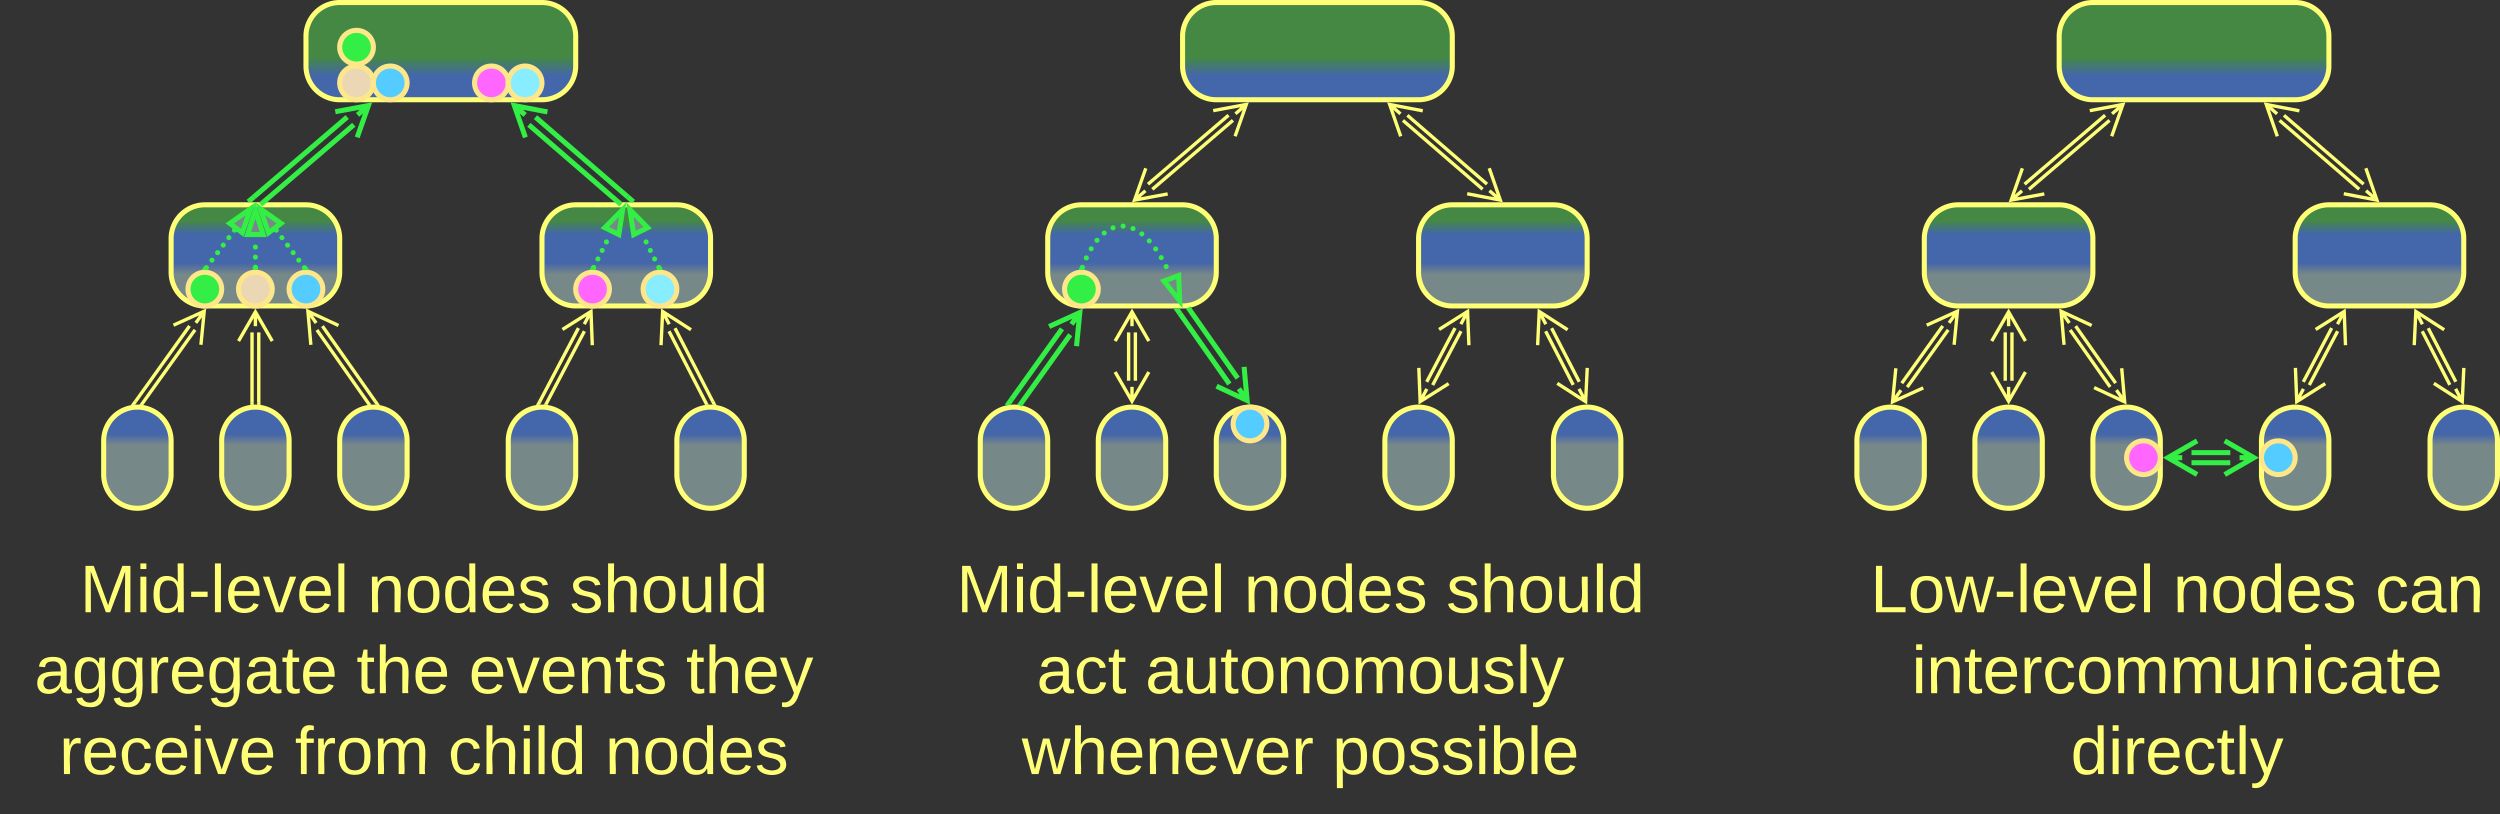 <svg xmlns="http://www.w3.org/2000/svg" xmlns:xlink="http://www.w3.org/1999/xlink" xmlns:lucid="lucid" width="1483" height="483"><rect width="100%" height="100%" fill="#333333" stroke="none"/><g transform="translate(-118.5 -558.5)" lucid:page-tab-id="0_0"><path d="M220 700a20 20 0 0 1 20-20h60a20 20 0 0 1 20 20v20a20 20 0 0 1-20 20h-60a20 20 0 0 1-20-20z" stroke="#ff7" stroke-width="3" fill="url(#a)"/><path d="M440 700a20 20 0 0 1 20-20h60a20 20 0 0 1 20 20v20a20 20 0 0 1-20 20h-60a20 20 0 0 1-20-20z" stroke="#ff7" stroke-width="3" fill="url(#b)"/><path d="M300 580a20 20 0 0 1 20-20h120a20 20 0 0 1 20 20v17.67a20 20 0 0 1-20 20H320a20 20 0 0 1-20-20z" stroke="#ff7" stroke-width="3" fill="url(#c)"/><path d="M436.15 628l54.68 47.25M432.23 632.54l54.67 47.25M430.17 640.02l-6.57-18.9 19.65 3.77m-19.65-3.77l6.44 5.56" stroke="#3e4" stroke-width="3" fill="none"/><path d="M495.2 677.08l-1.24 1.42h-1.63l-2.5-2.16 1.93-2.23z" stroke="#3e4" stroke-width=".05" fill="#3e4"/><path stroke="#3e4" stroke-width=".05" fill="#3e4"/><path d="M328.38 632.5l-55.3 47.3M324.47 627.93l-55.28 47.32M317.4 624.78l19.65-3.66-6.65 18.86m6.65-18.86l-6.45 5.52" stroke="#3e4" stroke-width="3" fill="none"/><path stroke="#3e4" stroke-width=".05" fill="#3e4"/><path d="M270.18 676.34l-2.53 2.16h-1.6l-1.24-1.45 3.46-2.95z" stroke="#3e4" stroke-width=".05" fill="#3e4"/><path d="M180 820a20 20 0 0 1 20-20 20 20 0 0 1 20 20v20a20 20 0 0 1-20 20 20 20 0 0 1-20-20z" stroke="#ff7" stroke-width="3" fill="url(#d)"/><path d="M520 820a20 20 0 0 1 20-20 20 20 0 0 1 20 20v20a20 20 0 0 1-20 20 20 20 0 0 1-20-20z" stroke="#ff7" stroke-width="3" fill="url(#e)"/><path d="M420 820a20 20 0 0 1 20-20 20 20 0 0 1 20 20v20a20 20 0 0 1-20 20 20 20 0 0 1-20-20z" stroke="#ff7" stroke-width="3" fill="url(#f)"/><path d="M320 820a20 20 0 0 1 20-20 20 20 0 0 1 20 20v20a20 20 0 0 1-20 20 20 20 0 0 1-20-20z" stroke="#ff7" stroke-width="3" fill="url(#g)"/><path d="M250 820a20 20 0 0 1 20-20 20 20 0 0 1 20 20v20a20 20 0 0 1-20 20 20 20 0 0 1-20-20z" stroke="#ff7" stroke-width="3" fill="url(#h)"/><path d="M518.92 753.18l22.4 43.5M515.37 755l22.4 43.52M510.62 763.25l.96-19.97 16.82 10.82m-16.82-10.82l3.9 7.56" stroke="#ff7" stroke-width="2" fill="none"/><path d="M543.5 798.8l-.14-.04-2.16-.17-.76-1.5 1.74-.88zM538.9 798.58l-1.55.12 1.27-.65z" stroke="#ff7" stroke-width=".05" fill="#ff7"/><path d="M465.17 754.96l-22.93 43.58M461.63 753.1l-22.93 43.58M452.15 753.94l16.92-10.67.78 20m-.78-20l-3.96 7.52" stroke="#ff7" stroke-width="2" fill="none"/><path d="M442.6 798.7l-1.5-.12.28-.5zM439.57 797.1l-.78 1.5-2.16.16-.16.04 1.37-2.6z" stroke="#ff7" stroke-width=".05" fill="#ff7"/><path d="M309.77 751.94l31.3 44.6M306.5 754.24l31.3 44.6M302.9 763.06l-1.75-19.92 18.13 8.43m-18.13-8.43l4.88 6.96" stroke="#ff7" stroke-width="2" fill="none"/><path d="M343.9 798.9l-.54-.14-2.04-.16-1.07-1.53 1.6-1.12zM338.8 798.6l-.8.05.57-.4z" stroke="#ff7" stroke-width=".05" fill="#ff7"/><path d="M272 755.66v41.84M268 755.66v41.84M260 760.82l10-17.32 10 17.32m-10-17.32v8.5" stroke="#ff7" stroke-width="2" fill="none"/><path d="M272.98 798.73l-1.96-.15v-1.1h1.96zM268.98 798.58l-1.96.15v-1.26h1.96z" stroke="#ff7" stroke-width=".05" fill="#ff7"/><path d="M234.18 754.18l-31.97 44.67M230.93 751.85l-31.97 44.67M221.42 751.4l18.22-8.27-1.95 19.9m1.94-19.9l-4.95 6.9" stroke="#ff7" stroke-width="2" fill="none"/><path d="M201.98 798.65l-.8-.06.25-.34zM199.76 797.07l-1.1 1.53-2.02.16-.6.14 2.14-2.97z" stroke="#ff7" stroke-width=".05" fill="#ff7"/><path d="M120 886a6 6 0 0 1 6-6h488a6 6 0 0 1 6 6v148a6 6 0 0 1-6 6H126a6 6 0 0 1-6-6z" stroke="#ff7" stroke-opacity="0" stroke-width="3" fill="#788" fill-opacity="0"/><use xlink:href="#i" transform="matrix(1,0,0,1,125,885) translate(40.889 36.688)"/><use xlink:href="#j" transform="matrix(1,0,0,1,125,885) translate(211.444 36.688)"/><use xlink:href="#k" transform="matrix(1,0,0,1,125,885) translate(331.444 36.688)"/><use xlink:href="#l" transform="matrix(1,0,0,1,125,885) translate(13.944 84.688)"/><use xlink:href="#m" transform="matrix(1,0,0,1,125,885) translate(204.944 84.688)"/><use xlink:href="#n" transform="matrix(1,0,0,1,125,885) translate(271.611 84.688)"/><use xlink:href="#o" transform="matrix(1,0,0,1,125,885) translate(400.5 84.688)"/><use xlink:href="#p" transform="matrix(1,0,0,1,125,885) translate(28.667 132.688)"/><use xlink:href="#q" transform="matrix(1,0,0,1,125,885) translate(168.444 132.688)"/><use xlink:href="#r" transform="matrix(1,0,0,1,125,885) translate(259.333 132.688)"/><use xlink:href="#s" transform="matrix(1,0,0,1,125,885) translate(352.444 132.688)"/><path d="M250 730c0 5.52-4.48 10-10 10s-10-4.48-10-10 4.48-10 10-10 10 4.48 10 10z" stroke="#fee789" stroke-width="3" fill="#3e4"/><path d="M280 730c0 5.52-4.48 10-10 10s-10-4.48-10-10 4.48-10 10-10 10 4.48 10 10z" stroke="#fee789" stroke-width="3" fill="#ebd7b3"/><path d="M310 730c0 5.52-4.48 10-10 10s-10-4.48-10-10 4.48-10 10-10 10 4.48 10 10z" stroke="#fee789" stroke-width="3" fill="#5cf"/><path d="M480 730c0 5.52-4.48 10-10 10s-10-4.48-10-10 4.48-10 10-10 10 4.48 10 10z" stroke="#fee789" stroke-width="3" fill="#f6f"/><path d="M520 730c0 5.52-4.48 10-10 10s-10-4.48-10-10 4.48-10 10-10 10 4.48 10 10z" stroke="#fee789" stroke-width="3" fill="#8ef"/><path d="M340 586.5c0 5.52-4.48 10-10 10s-10-4.48-10-10 4.48-10 10-10 10 4.48 10 10z" stroke="#fee789" stroke-width="3" fill="#3e4"/><path d="M340 607.67c0 5.52-4.48 10-10 10s-10-4.48-10-10c0-5.53 4.48-10 10-10s10 4.47 10 10z" stroke="#fee789" stroke-width="3" fill="#ebd7b3"/><path d="M360 607.67c0 5.52-4.48 10-10 10s-10-4.48-10-10c0-5.53 4.48-10 10-10s10 4.47 10 10z" stroke="#fee789" stroke-width="3" fill="#5cf"/><path d="M420 607.67c0 5.52-4.48 10-10 10s-10-4.48-10-10c0-5.53 4.48-10 10-10s10 4.47 10 10z" stroke="#fee789" stroke-width="3" fill="#f6f"/><path d="M440 607.67c0 5.52-4.48 10-10 10s-10-4.48-10-10c0-5.53 4.48-10 10-10s10 4.47 10 10z" stroke="#fee789" stroke-width="3" fill="#8ef"/><path d="M740 700a20 20 0 0 1 20-20h60a20 20 0 0 1 20 20v20a20 20 0 0 1-20 20h-60a20 20 0 0 1-20-20z" stroke="#ff7" stroke-width="3" fill="url(#t)"/><path d="M960 700a20 20 0 0 1 20-20h60a20 20 0 0 1 20 20v20a20 20 0 0 1-20 20h-60a20 20 0 0 1-20-20z" stroke="#ff7" stroke-width="3" fill="url(#u)"/><path d="M820 580a20 20 0 0 1 20-20h120a20 20 0 0 1 20 20v17.67a20 20 0 0 1-20 20H840a20 20 0 0 1-20-20z" stroke="#ff7" stroke-width="3" fill="url(#v)"/><path d="M953.36 626.9l47.23 40.83M950.74 629.94l47.24 40.8M949.4 639.37l-6.55-18.9 19.64 3.76m-19.65-3.76l6.43 5.56M1001.92 658.3l6.57 18.9-19.66-3.77m19.65 3.76l-6.45-5.57M849.88 629.9l-47.82 40.9M847.27 626.85l-47.8 40.92M838.15 624.13l19.66-3.66-6.64 18.86m6.65-18.86l-6.44 5.52M811.18 673.54l-19.66 3.66 6.66-18.86m-6.66 18.86l6.46-5.53" stroke="#ff7" stroke-width="2" fill="none"/><path d="M700 820a20 20 0 0 1 20-20 20 20 0 0 1 20 20v20a20 20 0 0 1-20 20 20 20 0 0 1-20-20z" stroke="#ff7" stroke-width="3" fill="url(#w)"/><path d="M1040 820a20 20 0 0 1 20-20 20 20 0 0 1 20 20v20a20 20 0 0 1-20 20 20 20 0 0 1-20-20z" stroke="#ff7" stroke-width="3" fill="url(#x)"/><path d="M940 820a20 20 0 0 1 20-20 20 20 0 0 1 20 20v20a20 20 0 0 1-20 20 20 20 0 0 1-20-20z" stroke="#ff7" stroke-width="3" fill="url(#y)"/><path d="M840 820a20 20 0 0 1 20-20 20 20 0 0 1 20 20v20a20 20 0 0 1-20 20 20 20 0 0 1-20-20z" stroke="#ff7" stroke-width="3" fill="url(#z)"/><path d="M770 820a20 20 0 0 1 20-20 20 20 0 0 1 20 20v20a20 20 0 0 1-20 20 20 20 0 0 1-20-20z" stroke="#ff7" stroke-width="3" fill="url(#A)"/><path d="M1038.92 753.18l16.38 31.8M1035.37 755l16.37 31.82M1030.62 763.25l.96-19.97 16.82 10.82m-16.82-10.82l3.9 7.56M1060.05 776.74l-.96 19.98-16.83-10.83m16.82 10.82l-3.9-7.56M985.17 754.96l-16.8 31.94M981.63 753.1l-16.8 31.93M972.15 753.94l16.92-10.67.78 20m-.78-20l-3.96 7.52M977.85 786.06l-16.92 10.67-.78-20m.78 20l3.96-7.53" stroke="#ff7" stroke-width="2" fill="none"/><path d="M823.32 741l29.38 41.87M818.4 744.45l29.38 41.86" stroke="#3e4" stroke-width="3" fill="none"/><path d="M822.13 741.88l-.36-.5 1.24-.1zM819.64 743.63l-2.42 1.7-2.6-3.72.16-.1h3.36z" stroke="#3e4" stroke-width=".05" fill="#3e4"/><path d="M856.5 776.12l1.78 19.92-18.14-8.43m18.14 8.44l-4.9-6.96" stroke="#3e4" stroke-width="3" fill="none"/><path d="M792 755.66v28.68M788 755.66v28.68M780 760.82l10-17.32 10 17.32m-10-17.32v8.5M800 779.17l-10 17.33-10-17.33m10 17.33V788" stroke="#ff7" stroke-width="2" fill="none"/><path d="M753.35 757.06l-30.04 41.96M748.47 753.57l-30.04 41.96M740.84 752.2l18.2-8.26-1.94 19.9m1.95-19.9l-4.94 6.9" stroke="#3e4" stroke-width="3" fill="none"/><path d="M722.97 798.73l-1.2-.1.37-.5zM719.65 796.36l-1.64 2.3-1.36.1-1.07.25-.96-.67 2.66-3.7z" stroke="#3e4" stroke-width=".05" fill="#3e4"/><path d="M680 886a6 6 0 0 1 6-6h408a6 6 0 0 1 6 6v148a6 6 0 0 1-6 6H686a6 6 0 0 1-6-6z" stroke="#ff7" stroke-opacity="0" stroke-width="3" fill="#788" fill-opacity="0"/><use xlink:href="#i" transform="matrix(1,0,0,1,685,885) translate(0.889 36.688)"/><use xlink:href="#j" transform="matrix(1,0,0,1,685,885) translate(171.444 36.688)"/><use xlink:href="#k" transform="matrix(1,0,0,1,685,885) translate(291.444 36.688)"/><use xlink:href="#B" transform="matrix(1,0,0,1,685,885) translate(48.444 84.688)"/><use xlink:href="#C" transform="matrix(1,0,0,1,685,885) translate(112.889 84.688)"/><use xlink:href="#D" transform="matrix(1,0,0,1,685,885) translate(39.667 132.688)"/><use xlink:href="#E" transform="matrix(1,0,0,1,685,885) translate(223.889 132.688)"/><path d="M770 730c0 5.52-4.48 10-10 10s-10-4.48-10-10 4.48-10 10-10 10 4.48 10 10z" stroke="#fee789" stroke-width="3" fill="#3e4"/><path d="M870 810c0 5.52-4.48 10-10 10s-10-4.48-10-10 4.48-10 10-10 10 4.48 10 10z" stroke="#fee789" stroke-width="3" fill="#5cf"/><path d="M239.4 717.3a1.5 1.5 0 0 1 1.5-1.5 1.5 1.5 0 0 1 1.5 1.5 1.5 1.5 0 0 1-1.5 1.5 1.5 1.5 0 0 1-1.5-1.5v-.03m3.34-4.43a1.5 1.5 0 0 1 1.5-1.5 1.5 1.5 0 0 1 1.5 1.5 1.5 1.5 0 0 1-1.5 1.5 1.5 1.5 0 0 1-1.5-1.5v-.03m3.35-4.4v-.03a1.5 1.5 0 0 1 1.5-1.5 1.5 1.5 0 0 1 1.5 1.5 1.5 1.5 0 0 1-1.5 1.5 1.5 1.5 0 0 1-1.5-1.5m3.34-4.44v-.02a1.5 1.5 0 0 1 1.5-1.5 1.5 1.5 0 0 1 1.5 1.5 1.5 1.5 0 0 1-1.5 1.5 1.5 1.5 0 0 1-1.5-1.5m3.34-4.43v-.02a1.5 1.5 0 0 1 1.5-1.5 1.5 1.5 0 0 1 1.5 1.5 1.5 1.5 0 0 1-1.5 1.5 1.5 1.5 0 0 1-1.5-1.5m3.34-4.44a1.5 1.5 0 0 1 1.5-1.5 1.5 1.5 0 0 1 1.5 1.5 1.5 1.5 0 0 1-1.5 1.5 1.5 1.5 0 0 1-1.5-1.5v-.02" fill="#3e4"/><path d="M242.1 718.14l-.42.57-1.68-.2-2.04.25 1.78-2.38z" stroke="#3e4" stroke-width=".05" fill="#3e4"/><path d="M267.1 682.38l-4.87 14.2-7.4-5.57z" stroke="#3e4" stroke-width="3" fill="#788"/><path d="M268.5 717a1.5 1.5 0 0 1 1.5-1.5 1.5 1.5 0 0 1 1.5 1.5 1.5 1.5 0 0 1-1.5 1.5 1.5 1.5 0 0 1-1.5-1.5v-.03m0-5.92v-.02a1.5 1.5 0 0 1 1.5-1.5 1.5 1.5 0 0 1 1.5 1.5 1.5 1.5 0 0 1-1.5 1.5 1.5 1.5 0 0 1-1.5-1.5m0-5.94v-.02a1.5 1.5 0 0 1 1.5-1.5 1.5 1.5 0 0 1 1.5 1.5 1.5 1.5 0 0 1-1.5 1.5 1.5 1.5 0 0 1-1.5-1.5v-.02" fill="#3e4"/><path d="M271.48 718.68l-1.48-.2-1.48.2v-1.73h2.96z" stroke="#3e4" stroke-width=".05" fill="#3e4"/><path d="M270 683.35l4.63 14.27h-9.26z" stroke="#3e4" stroke-width="3" fill="#788"/><path d="M297.6 717.3a1.5 1.5 0 0 1 1.5-1.5 1.5 1.5 0 0 1 1.5 1.5 1.5 1.5 0 0 1-1.5 1.5 1.5 1.5 0 0 1-1.5-1.5v-.03m-3.35-4.43a1.5 1.5 0 0 1 1.5-1.5 1.5 1.5 0 0 1 1.5 1.5 1.5 1.5 0 0 1-1.5 1.5 1.5 1.5 0 0 1-1.5-1.5v-.03m-3.34-4.4v-.03a1.5 1.5 0 0 1 1.5-1.5 1.5 1.5 0 0 1 1.5 1.5 1.5 1.5 0 0 1-1.5 1.5 1.5 1.5 0 0 1-1.5-1.5m-3.33-4.44v-.02a1.5 1.5 0 0 1 1.5-1.5 1.5 1.5 0 0 1 1.5 1.5 1.5 1.5 0 0 1-1.5 1.5 1.5 1.5 0 0 1-1.5-1.5m-3.35-4.43v-.02a1.5 1.5 0 0 1 1.5-1.5 1.5 1.5 0 0 1 1.5 1.5 1.5 1.5 0 0 1-1.5 1.5 1.5 1.5 0 0 1-1.5-1.5m-3.35-4.44a1.5 1.5 0 0 1 1.5-1.5 1.5 1.5 0 0 1 1.5 1.5 1.5 1.5 0 0 1-1.5 1.5 1.5 1.5 0 0 1-1.5-1.5v-.02" fill="#3e4"/><path d="M302.05 718.75l-2.05-.26-1.68.2-.42-.56 2.36-1.77z" stroke="#3e4" stroke-width=".05" fill="#3e4"/><path d="M272.9 682.38L285.2 691l-7.4 5.58z" stroke="#3e4" stroke-width="3" fill="#788"/><path d="M469.17 717.16a1.5 1.5 0 0 1 1.5-1.5 1.5 1.5 0 0 1 1.5 1.5 1.5 1.5 0 0 1-1.5 1.5 1.5 1.5 0 0 1-1.5-1.5v-.03m2.53-5.02a1.5 1.5 0 0 1 1.5-1.5 1.5 1.5 0 0 1 1.5 1.5 1.5 1.5 0 0 1-1.5 1.5 1.5 1.5 0 0 1-1.5-1.5v-.02m2.52-5.02v-.02a1.5 1.5 0 0 1 1.5-1.5 1.5 1.5 0 0 1 1.5 1.5 1.5 1.5 0 0 1-1.5 1.5 1.5 1.5 0 0 1-1.5-1.5m2.53-5.03a1.5 1.5 0 0 1 1.5-1.5 1.5 1.5 0 0 1 1.5 1.5 1.5 1.5 0 0 1-1.5 1.5 1.5 1.5 0 0 1-1.5-1.5v-.02" fill="#3e4"/><path d="M472 717.77l-.45.92-1.55-.2-1.76.22 1.13-2.27z" stroke="#3e4" stroke-width=".05" fill="#3e4"/><path d="M487.83 682.84l-2.24 14.83-8.3-4.14z" stroke="#3e4" stroke-width="3" fill="#788"/><path d="M507.83 717.16a1.5 1.5 0 0 1 1.5-1.5 1.5 1.5 0 0 1 1.5 1.5 1.5 1.5 0 0 1-1.5 1.5 1.5 1.5 0 0 1-1.5-1.5v-.03m-2.53-5.02a1.5 1.5 0 0 1 1.5-1.5 1.5 1.5 0 0 1 1.5 1.5 1.5 1.5 0 0 1-1.5 1.5 1.5 1.5 0 0 1-1.5-1.5v-.02m-2.52-5.02v-.02a1.5 1.5 0 0 1 1.5-1.5 1.5 1.5 0 0 1 1.5 1.5 1.5 1.5 0 0 1-1.5 1.5 1.5 1.5 0 0 1-1.5-1.5m-2.53-5.03a1.5 1.5 0 0 1 1.5-1.5 1.5 1.5 0 0 1 1.5 1.5 1.5 1.5 0 0 1-1.5 1.5 1.5 1.5 0 0 1-1.5-1.5v-.02" fill="#3e4"/><path d="M511.76 718.72l-1.76-.23-1.55.2-.46-.93 2.63-1.32z" stroke="#3e4" stroke-width=".05" fill="#3e4"/><path d="M492.17 682.84l10.53 10.7-8.3 4.13z" stroke="#3e4" stroke-width="3" fill="#788"/><path d="M759.06 717.1a1.5 1.5 0 0 1 1.5-1.5 1.5 1.5 0 0 1 1.5 1.5 1.5 1.5 0 0 1-1.5 1.5 1.5 1.5 0 0 1-1.5-1.5v-.02m2.35-5.6a1.5 1.5 0 0 1 1.5-1.5 1.5 1.5 0 0 1 1.5 1.5 1.5 1.5 0 0 1-1.5 1.5 1.5 1.5 0 0 1-1.5-1.5v-.03m2.88-5.35v-.02a1.5 1.5 0 0 1 1.5-1.5 1.5 1.5 0 0 1 1.5 1.5 1.5 1.5 0 0 1-1.5 1.5 1.5 1.5 0 0 1-1.5-1.5m3.44-5v-.03a1.5 1.5 0 0 1 1.5-1.5 1.5 1.5 0 0 1 1.5 1.5 1.5 1.5 0 0 1-1.5 1.5 1.5 1.5 0 0 1-1.5-1.5m4.3-4.3v-.02a1.5 1.5 0 0 1 1.5-1.5 1.5 1.5 0 0 1 1.5 1.5 1.5 1.5 0 0 1-1.5 1.5 1.5 1.5 0 0 1-1.5-1.5v-.02m5.22-3.05v-.02a1.5 1.5 0 0 1 1.5-1.5 1.5 1.5 0 0 1 1.5 1.5 1.5 1.5 0 0 1-1.5 1.5 1.5 1.5 0 0 1-1.5-1.5m5.97-1a1.5 1.5 0 0 1 1.5-1.5 1.5 1.5 0 0 1 1.5 1.5 1.5 1.5 0 0 1-1.5 1.5 1.5 1.5 0 0 1-1.5-1.5v-.02m5.9 1.45a1.5 1.5 0 0 1 1.5-1.5 1.5 1.5 0 0 1 1.5 1.5 1.5 1.5 0 0 1-1.5 1.5 1.5 1.5 0 0 1-1.5-1.5v-.02m5.2 3.2a1.5 1.5 0 0 1 1.5-1.5 1.5 1.5 0 0 1 1.5 1.5 1.5 1.5 0 0 1-1.5 1.5 1.5 1.5 0 0 1-1.5-1.5v-.03m4.42 4.22a1.5 1.5 0 0 1 1.5-1.5 1.5 1.5 0 0 1 1.5 1.5 1.5 1.5 0 0 1-1.5 1.5 1.5 1.5 0 0 1-1.5-1.5v-.03m3.8 4.78a1.5 1.5 0 0 1 1.5-1.5 1.5 1.5 0 0 1 1.5 1.5 1.5 1.5 0 0 1-1.5 1.5 1.5 1.5 0 0 1-1.5-1.5v-.03m3.3 5.16a1.5 1.5 0 0 1 1.5-1.5 1.5 1.5 0 0 1 1.5 1.5 1.5 1.5 0 0 1-1.5 1.5 1.5 1.5 0 0 1-1.5-1.5v-.02m2.95 5.38v-.02a1.5 1.5 0 0 1 1.5-1.5 1.5 1.5 0 0 1 1.5 1.5 1.5 1.5 0 0 1-1.5 1.5 1.5 1.5 0 0 1-1.5-1.5" fill="#3e4"/><path d="M761.95 717.6l-.44 1.08-1.5-.2-1.68.23.9-2.2z" stroke="#3e4" stroke-width=".05" fill="#3e4"/><path d="M818.3 736.95l-9.32-11.75 8.7-3.24z" stroke="#3e4" stroke-width="3" fill="#788"/><path d="M1260 700a20 20 0 0 1 20-20h60a20 20 0 0 1 20 20v20a20 20 0 0 1-20 20h-60a20 20 0 0 1-20-20z" stroke="#ff7" stroke-width="3" fill="url(#F)"/><path d="M1480 700a20 20 0 0 1 20-20h60a20 20 0 0 1 20 20v20a20 20 0 0 1-20 20h-60a20 20 0 0 1-20-20z" stroke="#ff7" stroke-width="3" fill="url(#G)"/><path d="M1340 580a20 20 0 0 1 20-20h120a20 20 0 0 1 20 20v17.67a20 20 0 0 1-20 20h-120a20 20 0 0 1-20-20z" stroke="#ff7" stroke-width="3" fill="url(#H)"/><path d="M1473.36 626.9l47.23 40.83M1470.74 629.94l47.24 40.8M1469.4 639.37l-6.55-18.9 19.64 3.76m-19.65-3.76l6.43 5.56M1521.92 658.3l6.57 18.9-19.66-3.77m19.65 3.76l-6.44-5.57M1369.88 629.9l-47.82 40.9M1367.27 626.85l-47.8 40.92M1358.15 624.13l19.66-3.66-6.64 18.86m6.65-18.86l-6.44 5.52M1331.18 673.54l-19.66 3.66 6.66-18.86m-6.66 18.86l6.46-5.53" stroke="#ff7" stroke-width="2" fill="none"/><path d="M1220 820a20 20 0 0 1 20-20 20 20 0 0 1 20 20v20a20 20 0 0 1-20 20 20 20 0 0 1-20-20z" stroke="#ff7" stroke-width="3" fill="url(#I)"/><path d="M1560 820a20 20 0 0 1 20-20 20 20 0 0 1 20 20v20a20 20 0 0 1-20 20 20 20 0 0 1-20-20z" stroke="#ff7" stroke-width="3" fill="url(#J)"/><path d="M1460 820a20 20 0 0 1 20-20 20 20 0 0 1 20 20v20a20 20 0 0 1-20 20 20 20 0 0 1-20-20z" stroke="#ff7" stroke-width="3" fill="url(#K)"/><path d="M1360 820a20 20 0 0 1 20-20 20 20 0 0 1 20 20v20a20 20 0 0 1-20 20 20 20 0 0 1-20-20z" stroke="#ff7" stroke-width="3" fill="url(#L)"/><path d="M1290 820a20 20 0 0 1 20-20 20 20 0 0 1 20 20v20a20 20 0 0 1-20 20 20 20 0 0 1-20-20z" stroke="#ff7" stroke-width="3" fill="url(#M)"/><path d="M1558.92 753.18l16.38 31.8M1555.37 755l16.37 31.82M1550.62 763.25l.96-19.97 16.82 10.82m-16.82-10.82l3.9 7.56M1580.05 776.74l-.96 19.98-16.83-10.83m16.82 10.82l-3.9-7.56M1505.17 754.96l-16.8 31.94M1501.63 753.1l-16.8 31.93M1492.15 753.94l16.92-10.67.78 20m-.78-20l-3.96 7.52M1497.85 786.06l-16.92 10.67-.78-20m.78 20l3.96-7.53M1349.77 751.94l23.73 33.82M1346.5 754.24l23.73 33.8M1342.9 763.06l-1.75-19.92 18.13 8.43m-18.13-8.43l4.88 6.96M1377.1 776.94l1.75 19.92-18.13-8.44m18.13 8.44l-4.88-6.96M1312 755.66v28.68M1308 755.66v28.68M1300 760.82l10-17.32 10 17.32m-10-17.32v8.5M1320 779.17l-10 17.33-10-17.33m10 17.33V788M1274.18 754.18l-24.3 33.97M1270.93 751.85l-24.3 33.97M1261.42 751.4l18.22-8.27-1.96 19.9m1.96-19.9l-4.95 6.9M1259.38 788.6l-18.22 8.27 1.95-19.9m-1.94 19.9l4.95-6.9" stroke="#ff7" stroke-width="2" fill="none"/><path d="M1220 886a6 6 0 0 1 6-6h368a6 6 0 0 1 6 6v148a6 6 0 0 1-6 6h-368a6 6 0 0 1-6-6z" stroke="#ff7" stroke-opacity="0" stroke-width="3" fill="#788" fill-opacity="0"/><g><use xlink:href="#N" transform="matrix(1,0,0,1,1225,885) translate(3 36.688)"/><use xlink:href="#j" transform="matrix(1,0,0,1,1225,885) translate(182.556 36.688)"/><use xlink:href="#O" transform="matrix(1,0,0,1,1225,885) translate(302.556 36.688)"/><use xlink:href="#P" transform="matrix(1,0,0,1,1225,885) translate(27.5 84.688)"/><use xlink:href="#Q" transform="matrix(1,0,0,1,1225,885) translate(121.833 132.688)"/></g><path d="M1480 830c0 5.52-4.48 10-10 10s-10-4.48-10-10 4.48-10 10-10 10 4.48 10 10z" stroke="#fee789" stroke-width="3" fill="#5cf"/><path d="M1418.5 827h23M1418.5 833h23M1421.82 840l-17.32-10 17.32-10m-17.32 10h8.5M1438.18 820l17.32 10-17.32 10m17.32-10h-8.5" stroke="#3e4" stroke-width="3" fill="none"/><path d="M1400 830c0 5.52-4.48 10-10 10s-10-4.48-10-10 4.48-10 10-10 10 4.48 10 10z" stroke="#fee789" stroke-width="3" fill="#f6f"/><defs><linearGradient gradientUnits="userSpaceOnUse" id="a" x1="220" y1="740" x2="220" y2="680"><stop offset="31.07%" stop-color="#788"/><stop offset="42.5%" stop-color="#46a"/><stop offset="70.65%" stop-color="#46a"/><stop offset="84.42%" stop-color="#484"/></linearGradient><linearGradient gradientUnits="userSpaceOnUse" id="b" x1="440" y1="740" x2="440" y2="680"><stop offset="31.07%" stop-color="#788"/><stop offset="42.5%" stop-color="#46a"/><stop offset="70.65%" stop-color="#46a"/><stop offset="84.42%" stop-color="#484"/></linearGradient><linearGradient gradientUnits="userSpaceOnUse" id="c" x1="300" y1="560" x2="300" y2="617.67"><stop offset="56.16%" stop-color="#484"/><stop offset="75.72%" stop-color="#46a"/></linearGradient><linearGradient gradientUnits="userSpaceOnUse" id="d" x1="180" y1="800" x2="180" y2="860"><stop offset="26.79%" stop-color="#46a"/><stop offset="37.5%" stop-color="#788"/></linearGradient><linearGradient gradientUnits="userSpaceOnUse" id="e" x1="520" y1="800" x2="520" y2="860"><stop offset="26.79%" stop-color="#46a"/><stop offset="37.5%" stop-color="#788"/></linearGradient><linearGradient gradientUnits="userSpaceOnUse" id="f" x1="420" y1="800" x2="420" y2="860"><stop offset="26.79%" stop-color="#46a"/><stop offset="37.5%" stop-color="#788"/></linearGradient><linearGradient gradientUnits="userSpaceOnUse" id="g" x1="320" y1="800" x2="320" y2="860"><stop offset="26.79%" stop-color="#46a"/><stop offset="37.5%" stop-color="#788"/></linearGradient><linearGradient gradientUnits="userSpaceOnUse" id="h" x1="250" y1="800" x2="250" y2="860"><stop offset="26.79%" stop-color="#46a"/><stop offset="37.5%" stop-color="#788"/></linearGradient><path d="M240 0l2-218c-23 76-54 145-80 218h-23L58-218 59 0H30v-248h44l77 211c21-75 51-140 76-211h43V0h-30" id="R" fill="#ff7"/><path d="M24-231v-30h32v30H24zM24 0v-190h32V0H24" id="S" fill="#ff7"/><path d="M85-194c31 0 48 13 60 33l-1-100h32l1 261h-30c-2-10 0-23-3-31C134-8 116 4 85 4 32 4 16-35 15-94c0-66 23-100 70-100zm9 24c-40 0-46 34-46 75 0 40 6 74 45 74 42 0 51-32 51-76 0-42-9-74-50-73" id="T" fill="#ff7"/><path d="M16-82v-28h88v28H16" id="U" fill="#ff7"/><path d="M24 0v-261h32V0H24" id="V" fill="#ff7"/><path d="M100-194c63 0 86 42 84 106H49c0 40 14 67 53 68 26 1 43-12 49-29l28 8c-11 28-37 45-77 45C44 4 14-33 15-96c1-61 26-98 85-98zm52 81c6-60-76-77-97-28-3 7-6 17-6 28h103" id="W" fill="#ff7"/><path d="M108 0H70L1-190h34L89-25l56-165h34" id="X" fill="#ff7"/><g id="i"><use transform="matrix(0.111,0,0,0.111,0,0)" xlink:href="#R"/><use transform="matrix(0.111,0,0,0.111,33.222,0)" xlink:href="#S"/><use transform="matrix(0.111,0,0,0.111,42,0)" xlink:href="#T"/><use transform="matrix(0.111,0,0,0.111,64.222,0)" xlink:href="#U"/><use transform="matrix(0.111,0,0,0.111,77.444,0)" xlink:href="#V"/><use transform="matrix(0.111,0,0,0.111,86.222,0)" xlink:href="#W"/><use transform="matrix(0.111,0,0,0.111,108.444,0)" xlink:href="#X"/><use transform="matrix(0.111,0,0,0.111,128.444,0)" xlink:href="#W"/><use transform="matrix(0.111,0,0,0.111,150.667,0)" xlink:href="#V"/></g><path d="M117-194c89-4 53 116 60 194h-32v-121c0-31-8-49-39-48C34-167 62-67 57 0H25l-1-190h30c1 10-1 24 2 32 11-22 29-35 61-36" id="Y" fill="#ff7"/><path d="M100-194c62-1 85 37 85 99 1 63-27 99-86 99S16-35 15-95c0-66 28-99 85-99zM99-20c44 1 53-31 53-75 0-43-8-75-51-75s-53 32-53 75 10 74 51 75" id="Z" fill="#ff7"/><path d="M135-143c-3-34-86-38-87 0 15 53 115 12 119 90S17 21 10-45l28-5c4 36 97 45 98 0-10-56-113-15-118-90-4-57 82-63 122-42 12 7 21 19 24 35" id="aa" fill="#ff7"/><g id="j"><use transform="matrix(0.111,0,0,0.111,0,0)" xlink:href="#Y"/><use transform="matrix(0.111,0,0,0.111,22.222,0)" xlink:href="#Z"/><use transform="matrix(0.111,0,0,0.111,44.444,0)" xlink:href="#T"/><use transform="matrix(0.111,0,0,0.111,66.667,0)" xlink:href="#W"/><use transform="matrix(0.111,0,0,0.111,88.889,0)" xlink:href="#aa"/></g><path d="M106-169C34-169 62-67 57 0H25v-261h32l-1 103c12-21 28-36 61-36 89 0 53 116 60 194h-32v-121c2-32-8-49-39-48" id="ab" fill="#ff7"/><path d="M84 4C-5 8 30-112 23-190h32v120c0 31 7 50 39 49 72-2 45-101 50-169h31l1 190h-30c-1-10 1-25-2-33-11 22-28 36-60 37" id="ac" fill="#ff7"/><g id="k"><use transform="matrix(0.111,0,0,0.111,0,0)" xlink:href="#aa"/><use transform="matrix(0.111,0,0,0.111,20,0)" xlink:href="#ab"/><use transform="matrix(0.111,0,0,0.111,42.222,0)" xlink:href="#Z"/><use transform="matrix(0.111,0,0,0.111,64.444,0)" xlink:href="#ac"/><use transform="matrix(0.111,0,0,0.111,86.667,0)" xlink:href="#V"/><use transform="matrix(0.111,0,0,0.111,95.444,0)" xlink:href="#T"/></g><path d="M141-36C126-15 110 5 73 4 37 3 15-17 15-53c-1-64 63-63 125-63 3-35-9-54-41-54-24 1-41 7-42 31l-33-3c5-37 33-52 76-52 45 0 72 20 72 64v82c-1 20 7 32 28 27v20c-31 9-61-2-59-35zM48-53c0 20 12 33 32 33 41-3 63-29 60-74-43 2-92-5-92 41" id="ad" fill="#ff7"/><path d="M177-190C167-65 218 103 67 71c-23-6-38-20-44-43l32-5c15 47 100 32 89-28v-30C133-14 115 1 83 1 29 1 15-40 15-95c0-56 16-97 71-98 29-1 48 16 59 35 1-10 0-23 2-32h30zM94-22c36 0 50-32 50-73 0-42-14-75-50-75-39 0-46 34-46 75s6 73 46 73" id="ae" fill="#ff7"/><path d="M114-163C36-179 61-72 57 0H25l-1-190h30c1 12-1 29 2 39 6-27 23-49 58-41v29" id="af" fill="#ff7"/><path d="M59-47c-2 24 18 29 38 22v24C64 9 27 4 27-40v-127H5v-23h24l9-43h21v43h35v23H59v120" id="ag" fill="#ff7"/><g id="l"><use transform="matrix(0.111,0,0,0.111,0,0)" xlink:href="#ad"/><use transform="matrix(0.111,0,0,0.111,22.222,0)" xlink:href="#ae"/><use transform="matrix(0.111,0,0,0.111,44.444,0)" xlink:href="#ae"/><use transform="matrix(0.111,0,0,0.111,66.667,0)" xlink:href="#af"/><use transform="matrix(0.111,0,0,0.111,79.889,0)" xlink:href="#W"/><use transform="matrix(0.111,0,0,0.111,102.111,0)" xlink:href="#ae"/><use transform="matrix(0.111,0,0,0.111,124.333,0)" xlink:href="#ad"/><use transform="matrix(0.111,0,0,0.111,146.556,0)" xlink:href="#ag"/><use transform="matrix(0.111,0,0,0.111,157.667,0)" xlink:href="#W"/></g><g id="m"><use transform="matrix(0.111,0,0,0.111,0,0)" xlink:href="#ag"/><use transform="matrix(0.111,0,0,0.111,11.111,0)" xlink:href="#ab"/><use transform="matrix(0.111,0,0,0.111,33.333,0)" xlink:href="#W"/></g><g id="n"><use transform="matrix(0.111,0,0,0.111,0,0)" xlink:href="#W"/><use transform="matrix(0.111,0,0,0.111,22.222,0)" xlink:href="#X"/><use transform="matrix(0.111,0,0,0.111,42.222,0)" xlink:href="#W"/><use transform="matrix(0.111,0,0,0.111,64.444,0)" xlink:href="#Y"/><use transform="matrix(0.111,0,0,0.111,86.667,0)" xlink:href="#ag"/><use transform="matrix(0.111,0,0,0.111,97.778,0)" xlink:href="#aa"/></g><path d="M179-190L93 31C79 59 56 82 12 73V49c39 6 53-20 64-50L1-190h34L92-34l54-156h33" id="ah" fill="#ff7"/><g id="o"><use transform="matrix(0.111,0,0,0.111,0,0)" xlink:href="#ag"/><use transform="matrix(0.111,0,0,0.111,11.111,0)" xlink:href="#ab"/><use transform="matrix(0.111,0,0,0.111,33.333,0)" xlink:href="#W"/><use transform="matrix(0.111,0,0,0.111,55.556,0)" xlink:href="#ah"/></g><path d="M96-169c-40 0-48 33-48 73s9 75 48 75c24 0 41-14 43-38l32 2c-6 37-31 61-74 61-59 0-76-41-82-99-10-93 101-131 147-64 4 7 5 14 7 22l-32 3c-4-21-16-35-41-35" id="ai" fill="#ff7"/><g id="p"><use transform="matrix(0.111,0,0,0.111,0,0)" xlink:href="#af"/><use transform="matrix(0.111,0,0,0.111,13.222,0)" xlink:href="#W"/><use transform="matrix(0.111,0,0,0.111,35.444,0)" xlink:href="#ai"/><use transform="matrix(0.111,0,0,0.111,55.444,0)" xlink:href="#W"/><use transform="matrix(0.111,0,0,0.111,77.667,0)" xlink:href="#S"/><use transform="matrix(0.111,0,0,0.111,86.444,0)" xlink:href="#X"/><use transform="matrix(0.111,0,0,0.111,106.444,0)" xlink:href="#W"/></g><path d="M101-234c-31-9-42 10-38 44h38v23H63V0H32v-167H5v-23h27c-7-52 17-82 69-68v24" id="aj" fill="#ff7"/><path d="M210-169c-67 3-38 105-44 169h-31v-121c0-29-5-50-35-48C34-165 62-65 56 0H25l-1-190h30c1 10-1 24 2 32 10-44 99-50 107 0 11-21 27-35 58-36 85-2 47 119 55 194h-31v-121c0-29-5-49-35-48" id="ak" fill="#ff7"/><g id="q"><use transform="matrix(0.111,0,0,0.111,0,0)" xlink:href="#aj"/><use transform="matrix(0.111,0,0,0.111,11.111,0)" xlink:href="#af"/><use transform="matrix(0.111,0,0,0.111,24.333,0)" xlink:href="#Z"/><use transform="matrix(0.111,0,0,0.111,46.556,0)" xlink:href="#ak"/></g><g id="r"><use transform="matrix(0.111,0,0,0.111,0,0)" xlink:href="#ai"/><use transform="matrix(0.111,0,0,0.111,20,0)" xlink:href="#ab"/><use transform="matrix(0.111,0,0,0.111,42.222,0)" xlink:href="#S"/><use transform="matrix(0.111,0,0,0.111,51,0)" xlink:href="#V"/><use transform="matrix(0.111,0,0,0.111,59.778,0)" xlink:href="#T"/></g><g id="s"><use transform="matrix(0.111,0,0,0.111,0,0)" xlink:href="#Y"/><use transform="matrix(0.111,0,0,0.111,22.222,0)" xlink:href="#Z"/><use transform="matrix(0.111,0,0,0.111,44.444,0)" xlink:href="#T"/><use transform="matrix(0.111,0,0,0.111,66.667,0)" xlink:href="#W"/><use transform="matrix(0.111,0,0,0.111,88.889,0)" xlink:href="#aa"/></g><linearGradient gradientUnits="userSpaceOnUse" id="t" x1="740" y1="740" x2="740" y2="680"><stop offset="31.07%" stop-color="#788"/><stop offset="42.5%" stop-color="#46a"/><stop offset="70.65%" stop-color="#46a"/><stop offset="84.42%" stop-color="#484"/></linearGradient><linearGradient gradientUnits="userSpaceOnUse" id="u" x1="960" y1="740" x2="960" y2="680"><stop offset="31.07%" stop-color="#788"/><stop offset="42.5%" stop-color="#46a"/><stop offset="70.65%" stop-color="#46a"/><stop offset="84.42%" stop-color="#484"/></linearGradient><linearGradient gradientUnits="userSpaceOnUse" id="v" x1="820" y1="560" x2="820" y2="617.67"><stop offset="56.16%" stop-color="#484"/><stop offset="75.72%" stop-color="#46a"/></linearGradient><linearGradient gradientUnits="userSpaceOnUse" id="w" x1="700" y1="800" x2="700" y2="860"><stop offset="26.79%" stop-color="#46a"/><stop offset="37.5%" stop-color="#788"/></linearGradient><linearGradient gradientUnits="userSpaceOnUse" id="x" x1="1040" y1="800" x2="1040" y2="860"><stop offset="26.79%" stop-color="#46a"/><stop offset="37.5%" stop-color="#788"/></linearGradient><linearGradient gradientUnits="userSpaceOnUse" id="y" x1="940" y1="800" x2="940" y2="860"><stop offset="26.79%" stop-color="#46a"/><stop offset="37.5%" stop-color="#788"/></linearGradient><linearGradient gradientUnits="userSpaceOnUse" id="z" x1="840" y1="800" x2="840" y2="860"><stop offset="26.79%" stop-color="#46a"/><stop offset="37.5%" stop-color="#788"/></linearGradient><linearGradient gradientUnits="userSpaceOnUse" id="A" x1="770" y1="800" x2="770" y2="860"><stop offset="26.79%" stop-color="#46a"/><stop offset="37.5%" stop-color="#788"/></linearGradient><g id="B"><use transform="matrix(0.111,0,0,0.111,0,0)" xlink:href="#ad"/><use transform="matrix(0.111,0,0,0.111,22.222,0)" xlink:href="#ai"/><use transform="matrix(0.111,0,0,0.111,42.222,0)" xlink:href="#ag"/></g><g id="C"><use transform="matrix(0.111,0,0,0.111,0,0)" xlink:href="#ad"/><use transform="matrix(0.111,0,0,0.111,22.222,0)" xlink:href="#ac"/><use transform="matrix(0.111,0,0,0.111,44.444,0)" xlink:href="#ag"/><use transform="matrix(0.111,0,0,0.111,55.556,0)" xlink:href="#Z"/><use transform="matrix(0.111,0,0,0.111,77.778,0)" xlink:href="#Y"/><use transform="matrix(0.111,0,0,0.111,100,0)" xlink:href="#Z"/><use transform="matrix(0.111,0,0,0.111,122.222,0)" xlink:href="#ak"/><use transform="matrix(0.111,0,0,0.111,155.444,0)" xlink:href="#Z"/><use transform="matrix(0.111,0,0,0.111,177.667,0)" xlink:href="#ac"/><use transform="matrix(0.111,0,0,0.111,199.889,0)" xlink:href="#aa"/><use transform="matrix(0.111,0,0,0.111,219.889,0)" xlink:href="#V"/><use transform="matrix(0.111,0,0,0.111,228.667,0)" xlink:href="#ah"/></g><path d="M206 0h-36l-40-164L89 0H53L-1-190h32L70-26l43-164h34l41 164 42-164h31" id="al" fill="#ff7"/><g id="D"><use transform="matrix(0.111,0,0,0.111,0,0)" xlink:href="#al"/><use transform="matrix(0.111,0,0,0.111,28.778,0)" xlink:href="#ab"/><use transform="matrix(0.111,0,0,0.111,51,0)" xlink:href="#W"/><use transform="matrix(0.111,0,0,0.111,73.222,0)" xlink:href="#Y"/><use transform="matrix(0.111,0,0,0.111,95.444,0)" xlink:href="#W"/><use transform="matrix(0.111,0,0,0.111,117.667,0)" xlink:href="#X"/><use transform="matrix(0.111,0,0,0.111,137.667,0)" xlink:href="#W"/><use transform="matrix(0.111,0,0,0.111,159.889,0)" xlink:href="#af"/></g><path d="M115-194c55 1 70 41 70 98S169 2 115 4C84 4 66-9 55-30l1 105H24l-1-265h31l2 30c10-21 28-34 59-34zm-8 174c40 0 45-34 45-75s-6-73-45-74c-42 0-51 32-51 76 0 43 10 73 51 73" id="am" fill="#ff7"/><path d="M115-194c53 0 69 39 70 98 0 66-23 100-70 100C84 3 66-7 56-30L54 0H23l1-261h32v101c10-23 28-34 59-34zm-8 174c40 0 45-34 45-75 0-40-5-75-45-74-42 0-51 32-51 76 0 43 10 73 51 73" id="an" fill="#ff7"/><g id="E"><use transform="matrix(0.111,0,0,0.111,0,0)" xlink:href="#am"/><use transform="matrix(0.111,0,0,0.111,22.222,0)" xlink:href="#Z"/><use transform="matrix(0.111,0,0,0.111,44.444,0)" xlink:href="#aa"/><use transform="matrix(0.111,0,0,0.111,64.444,0)" xlink:href="#aa"/><use transform="matrix(0.111,0,0,0.111,84.444,0)" xlink:href="#S"/><use transform="matrix(0.111,0,0,0.111,93.222,0)" xlink:href="#an"/><use transform="matrix(0.111,0,0,0.111,115.444,0)" xlink:href="#V"/><use transform="matrix(0.111,0,0,0.111,124.222,0)" xlink:href="#W"/></g><linearGradient gradientUnits="userSpaceOnUse" id="F" x1="1260" y1="740" x2="1260" y2="680"><stop offset="31.07%" stop-color="#788"/><stop offset="42.5%" stop-color="#46a"/><stop offset="70.65%" stop-color="#46a"/><stop offset="84.42%" stop-color="#484"/></linearGradient><linearGradient gradientUnits="userSpaceOnUse" id="G" x1="1480" y1="740" x2="1480" y2="680"><stop offset="31.07%" stop-color="#788"/><stop offset="42.5%" stop-color="#46a"/><stop offset="70.65%" stop-color="#46a"/><stop offset="84.42%" stop-color="#484"/></linearGradient><linearGradient gradientUnits="userSpaceOnUse" id="H" x1="1340" y1="560" x2="1340" y2="617.67"><stop offset="56.16%" stop-color="#484"/><stop offset="75.72%" stop-color="#46a"/></linearGradient><linearGradient gradientUnits="userSpaceOnUse" id="I" x1="1220" y1="800" x2="1220" y2="860"><stop offset="26.79%" stop-color="#46a"/><stop offset="37.5%" stop-color="#788"/></linearGradient><linearGradient gradientUnits="userSpaceOnUse" id="J" x1="1560" y1="800" x2="1560" y2="860"><stop offset="26.79%" stop-color="#46a"/><stop offset="37.5%" stop-color="#788"/></linearGradient><linearGradient gradientUnits="userSpaceOnUse" id="K" x1="1460" y1="800" x2="1460" y2="860"><stop offset="26.79%" stop-color="#46a"/><stop offset="37.5%" stop-color="#788"/></linearGradient><linearGradient gradientUnits="userSpaceOnUse" id="L" x1="1360" y1="800" x2="1360" y2="860"><stop offset="26.79%" stop-color="#46a"/><stop offset="37.5%" stop-color="#788"/></linearGradient><linearGradient gradientUnits="userSpaceOnUse" id="M" x1="1290" y1="800" x2="1290" y2="860"><stop offset="26.79%" stop-color="#46a"/><stop offset="37.5%" stop-color="#788"/></linearGradient><path d="M30 0v-248h33v221h125V0H30" id="ao" fill="#ff7"/><g id="N"><use transform="matrix(0.111,0,0,0.111,0,0)" xlink:href="#ao"/><use transform="matrix(0.111,0,0,0.111,22.222,0)" xlink:href="#Z"/><use transform="matrix(0.111,0,0,0.111,44.444,0)" xlink:href="#al"/><use transform="matrix(0.111,0,0,0.111,73.222,0)" xlink:href="#U"/><use transform="matrix(0.111,0,0,0.111,86.444,0)" xlink:href="#V"/><use transform="matrix(0.111,0,0,0.111,95.222,0)" xlink:href="#W"/><use transform="matrix(0.111,0,0,0.111,117.444,0)" xlink:href="#X"/><use transform="matrix(0.111,0,0,0.111,137.444,0)" xlink:href="#W"/><use transform="matrix(0.111,0,0,0.111,159.667,0)" xlink:href="#V"/></g><g id="O"><use transform="matrix(0.111,0,0,0.111,0,0)" xlink:href="#ai"/><use transform="matrix(0.111,0,0,0.111,20,0)" xlink:href="#ad"/><use transform="matrix(0.111,0,0,0.111,42.222,0)" xlink:href="#Y"/></g><g id="P"><use transform="matrix(0.111,0,0,0.111,0,0)" xlink:href="#S"/><use transform="matrix(0.111,0,0,0.111,8.778,0)" xlink:href="#Y"/><use transform="matrix(0.111,0,0,0.111,31,0)" xlink:href="#ag"/><use transform="matrix(0.111,0,0,0.111,42.111,0)" xlink:href="#W"/><use transform="matrix(0.111,0,0,0.111,64.333,0)" xlink:href="#af"/><use transform="matrix(0.111,0,0,0.111,77.556,0)" xlink:href="#ai"/><use transform="matrix(0.111,0,0,0.111,97.556,0)" xlink:href="#Z"/><use transform="matrix(0.111,0,0,0.111,119.778,0)" xlink:href="#ak"/><use transform="matrix(0.111,0,0,0.111,153,0)" xlink:href="#ak"/><use transform="matrix(0.111,0,0,0.111,186.222,0)" xlink:href="#ac"/><use transform="matrix(0.111,0,0,0.111,208.444,0)" xlink:href="#Y"/><use transform="matrix(0.111,0,0,0.111,230.667,0)" xlink:href="#S"/><use transform="matrix(0.111,0,0,0.111,239.444,0)" xlink:href="#ai"/><use transform="matrix(0.111,0,0,0.111,259.444,0)" xlink:href="#ad"/><use transform="matrix(0.111,0,0,0.111,281.667,0)" xlink:href="#ag"/><use transform="matrix(0.111,0,0,0.111,292.778,0)" xlink:href="#W"/></g><g id="Q"><use transform="matrix(0.111,0,0,0.111,0,0)" xlink:href="#T"/><use transform="matrix(0.111,0,0,0.111,22.222,0)" xlink:href="#S"/><use transform="matrix(0.111,0,0,0.111,31,0)" xlink:href="#af"/><use transform="matrix(0.111,0,0,0.111,44.222,0)" xlink:href="#W"/><use transform="matrix(0.111,0,0,0.111,66.444,0)" xlink:href="#ai"/><use transform="matrix(0.111,0,0,0.111,86.444,0)" xlink:href="#ag"/><use transform="matrix(0.111,0,0,0.111,97.556,0)" xlink:href="#V"/><use transform="matrix(0.111,0,0,0.111,106.333,0)" xlink:href="#ah"/></g></defs></g></svg>